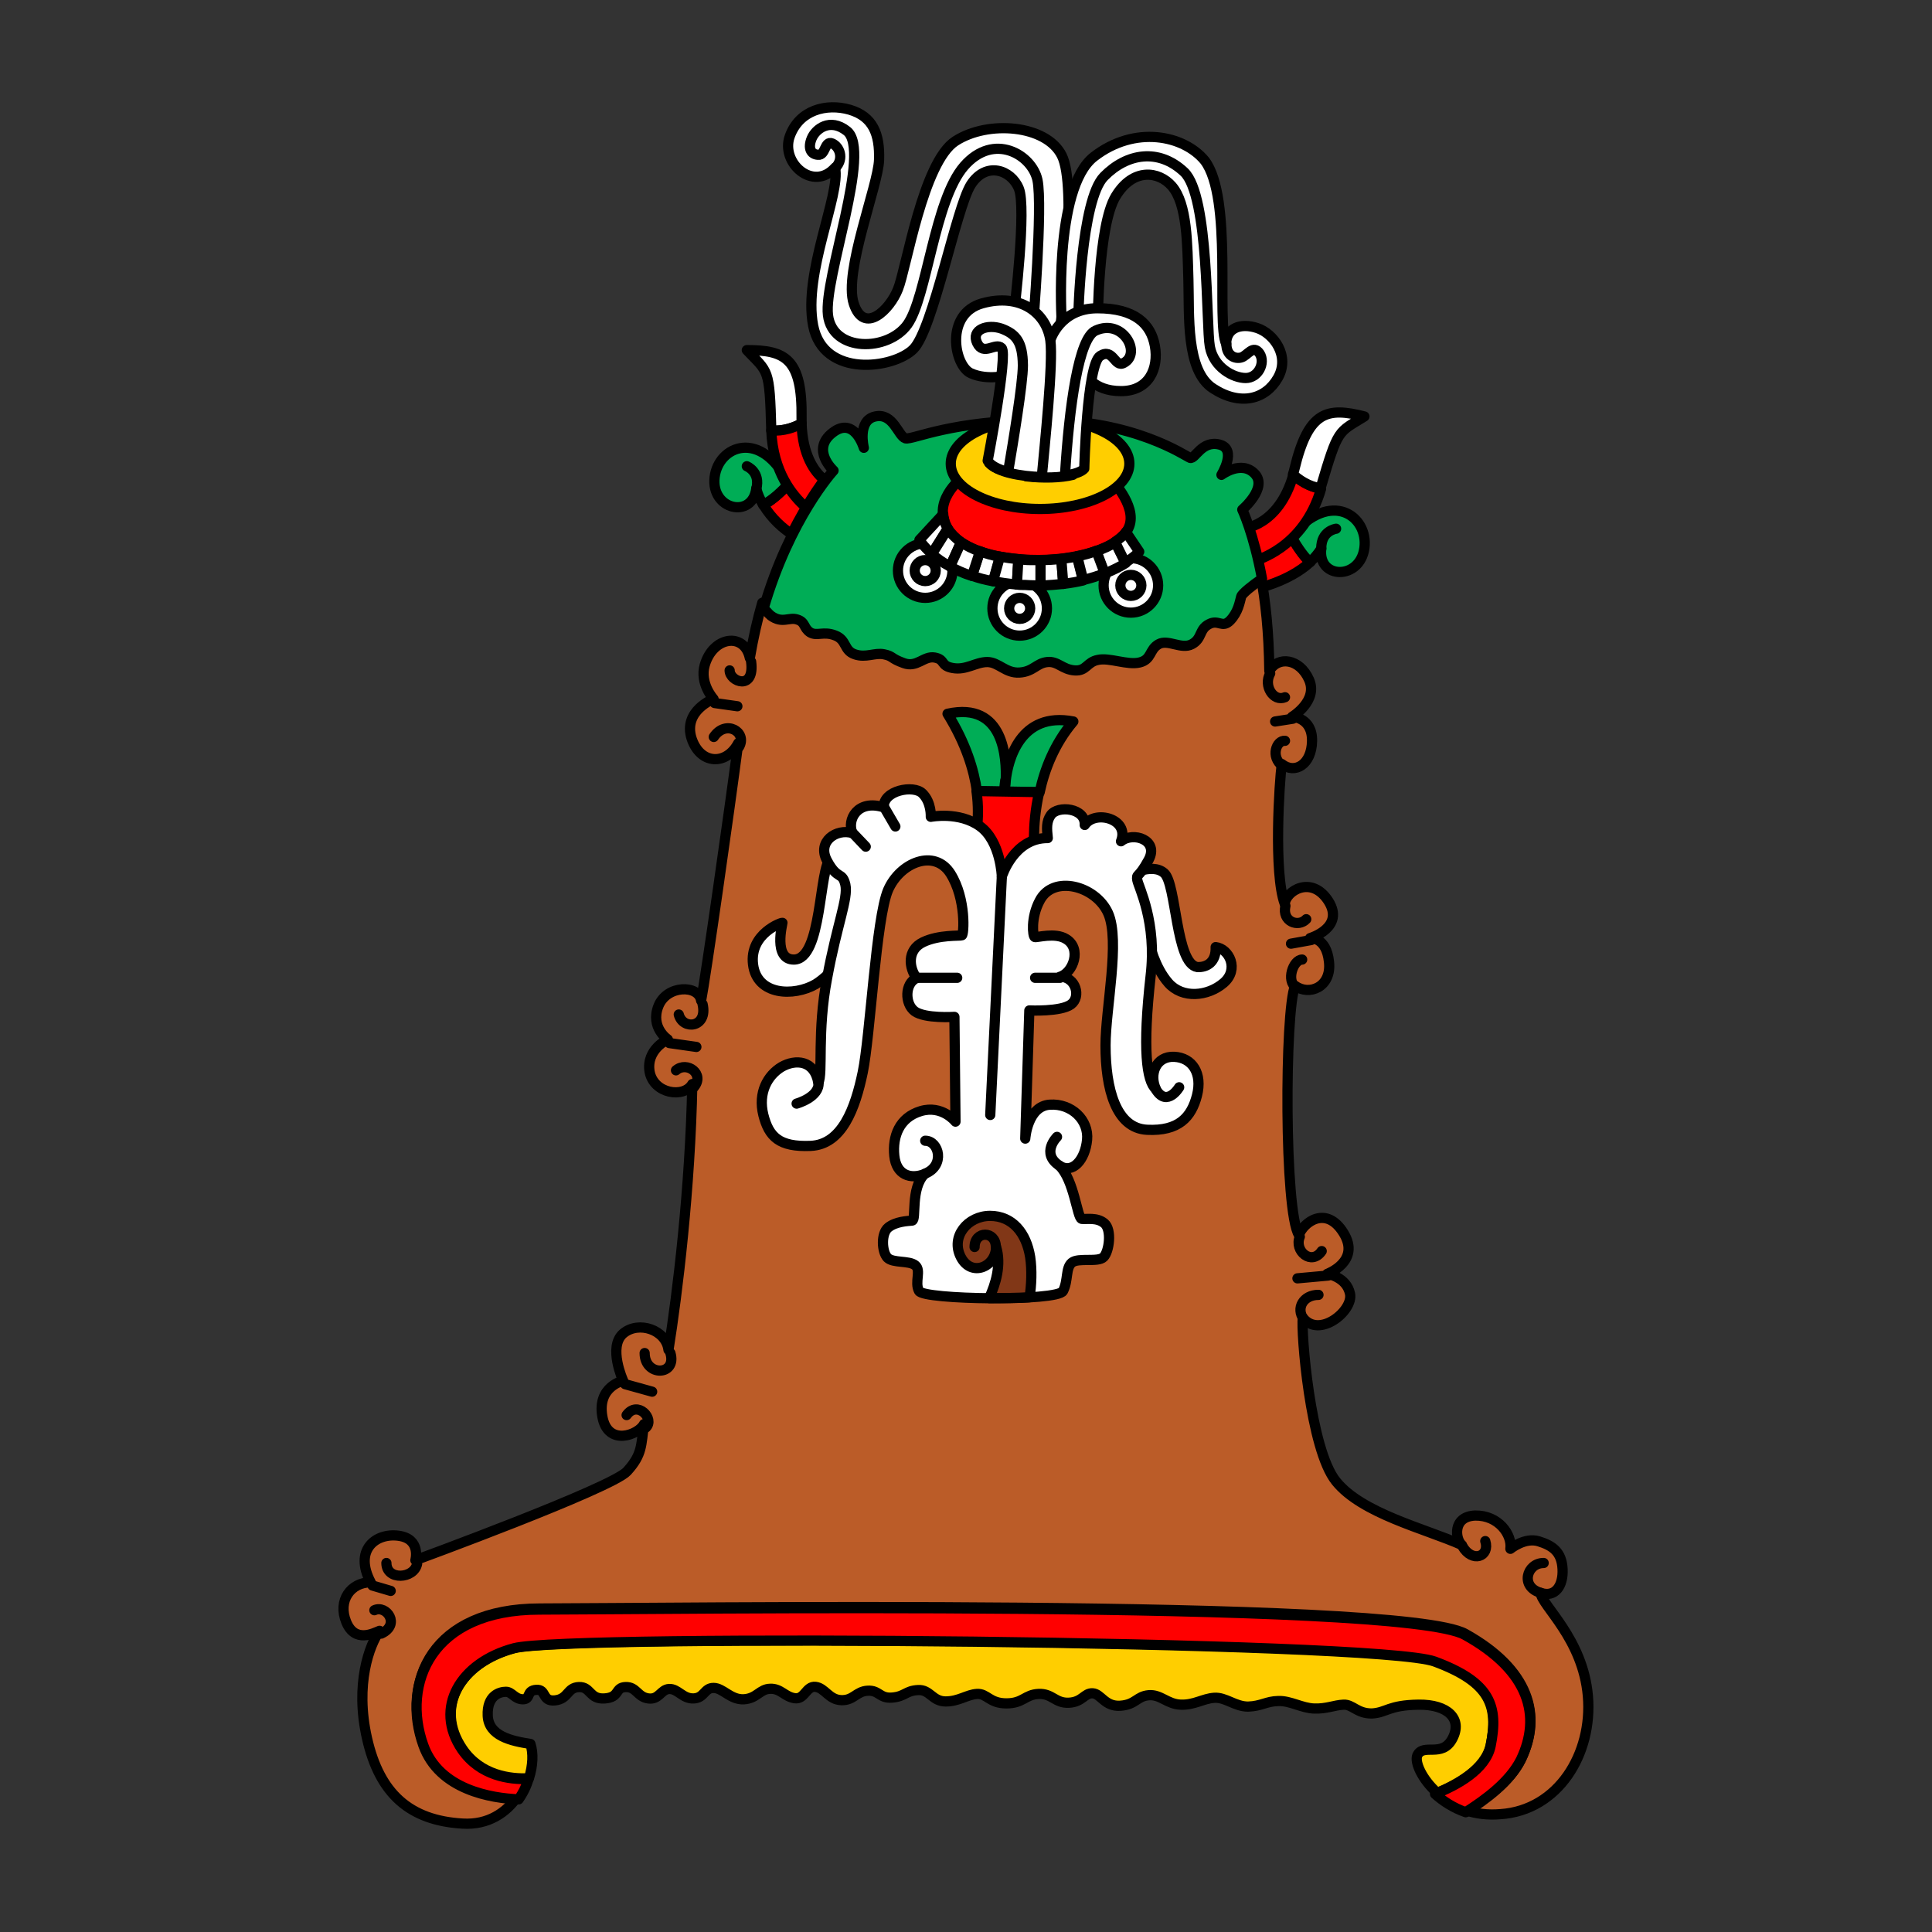 <svg version="1.1" id="Calque_1" xmlns="http://www.w3.org/2000/svg" x="0" y="0" viewBox="0 0 900 900" style="enable-background:new 0 0 900 900" xml:space="preserve"><rect x="0" y="0" width="900" height="900" fill="#333333" stroke="none"/><style>.st0,.st1,.st2,.st3,.st6{fill:red;stroke:#000;stroke-width:4.755;stroke-linecap:round;stroke-linejoin:round;stroke-miterlimit:10}.st1,.st2,.st3,.st6{fill:#00ad56}.st2,.st3,.st6{fill:none}.st3,.st6{fill:#fff}.st6{fill:#ffce00}</style><g id="XMLID_69_"><g id="XMLID_97_"><g id="XMLID_103_"><path id="XMLID_106_" class="st0" d="M601.4 249.6c-.9 1.1-1.8 2.1-2.6 3.3-20.3-6.7-20.6 10.4-20.6 10.4l5.5 11.3s16.6-3.3 26.8-12.9c-3.8-3.3-6.9-8.2-9.1-12.1z"/></g><path id="XMLID_143_" class="st1" d="M601.4 249.6c2.1 3.9 5.3 9 8.8 12.3 2.1-1.9 3.9-4.1 5.3-6.3-1.8 14.3 18.1 14.8 20.1-.4 1.9-14.6-15.3-27.6-34.2-5.6z"/><path id="XMLID_104_" class="st2" d="M622.4 246.3s-7 .9-6.9 9.2"/><g id="XMLID_27_"><path id="XMLID_101_" class="st0" d="m578.6 246.3 5.6 15s23.1-5.5 31.2-33.6c-5.6-.9-10-4.1-12.9-6.5-7 24.4-23.9 25.1-23.9 25.1z"/><path id="XMLID_142_" class="st3" d="M635.6 194c-17.4-4.4-26.1-2.6-32.6 24.5-.2.9-.4 1.6-.7 2.5 2.8 2.5 7.2 5.6 12.9 6.5v-.2c8.3-28.2 8.1-25.6 20.4-33.3z"/></g></g><g id="XMLID_88_"><path id="XMLID_150_" d="M739.7 790.1c-2.3-26.9-21.7-42.3-22-48.1 6.7 2.3 10.6-3.2 10.2-11.1s-4.6-10.9-11.1-12.9-13.2 3.5-13.2 3.5c.9-6.7-5.6-15.7-16.4-15.5-10.7.4-9.3 11.1-6.2 13.7-17.4-7.7-46.5-14.6-58.6-29.6-12.2-15-16.4-70.1-15.5-76.3 7.6 9.9 23.6-3.2 22-11.1-1.6-7.9-10.6-9.3-10.6-9.3s15.7-5.8 7.6-19-18.8-4.9-20.8.9c-6.9-10.6-6.7-104.4-1.8-116.1 6.5 4.8 17.1.7 15.8-11.1-1.2-11.8-8.8-11.1-8.8-11.1s16.4-4.9 8.5-17.3c-7.9-12.2-19.9-4.6-20.3 1.4-5.3-14.4-2.5-57.2-1.4-65.2 6 4.8 13.9.4 14.1-10.7.2-11.1-9.3-11.3-9.3-11.3s12.3-7.4 7.9-17.3-14.4-11.1-18.5-4.1c-.2-18-1.8-32.9-4.1-44.7-4.2 3-9.2 6.9-9.7 8.3-.7 2.6-1.4 7.4-5.1 11.1-3.7 3.9-5.5-.7-10 1.8-4.6 2.5-3 6.7-7.9 9.3-4.9 2.6-11.1-2.3-15.5 0-4.4 2.5-3.2 7-8.8 8.5-5.6 1.4-14.1-2.3-19.4-1.2-5.3 1.2-5.3 5.3-10.9 4.9-5.6-.4-7.7-4.4-12.7-3.9-4.9.5-6.3 4.8-13 4.9-6.5.4-9.7-4.9-15-4.9s-10 3.9-16 2.8c-6.2-1.1-3.3-4.1-8.5-4.9-5.1-.9-8.3 4.9-14.4 2.6-6.2-2.3-4.8-3.2-9.2-4.1-4.4-.9-8.3 1.8-13.6 0-5.3-1.8-3.5-6.7-9.2-8.8-5.6-2.1-8.5.5-11.6-1.4-3.2-1.9-2.1-4.8-6-6-3.9-1.2-7 2.1-12.3-1.8-1.4-1.1-2.5-2.5-3.3-4.2-2.3 7.9-4.2 16.4-5.8 25.7-2.5-12-17.1-10.2-21 3.3-2.5 8.6 4.1 15.8 4.1 15.8s-14.4 5.5-10.2 18.5c4.1 12.2 16.2 12.5 21.7 2.1-4.1 31.5-15.3 109.9-17.3 119.9-1.1-7.4-16-7.4-19.9 2.6-3.9 10 4.4 15.5 4.4 15.5s-10.2 4.6-8.5 15c1.9 10.4 16 12.5 19.9 5.8-.9 48.4-7 98.4-11.1 123.8-1.1-9.3-13.9-13.7-21.1-7.6-7.2 6.2 0 22 0 22s-12.2 2.6-9.7 16.7 16.9 8.5 19.4 3.5c-1.4 9.9-.7 14.1-7.9 22s-98.6 41.4-98.6 41.4 2.8-10-7.9-11.4c-10.7-1.4-20.8 6.7-12.9 21.7-9.3 0-15.5 8.5-11.4 18.5s12.9 5.1 15.5 4.1c-4.6 6.5-11.6 24.7-5.8 50.2 5.8 25.5 19.7 38.2 44.6 39.6 11.8.7 20.3-5.1 25.5-12.7-12.2.4-36.5-3.5-43.8-24.3-10.2-28.7 3.5-63.2 54.2-63.2s401.2-4.9 431.1 11.8c29.9 16.7 35.7 37.9 26.1 58.1-5.1 10.7-16.4 18.8-25.9 24.1 4.8 1.6 10.2 2.3 16.2 1.8 26.9-1.8 43-28.1 40.7-55z" style="fill:#bb5c28;stroke:#000;stroke-width:4.755;stroke-linecap:round;stroke-linejoin:round;stroke-miterlimit:10"/><path id="XMLID_90_" class="st1" d="M359.1 286.8c5.3 3.9 8.5.5 12.3 1.8 3.9 1.2 2.8 3.9 6 6 3.2 1.9 6.2-.7 11.6 1.4 5.6 2.1 3.9 7 9.2 8.8 5.3 1.8 9.2-.9 13.6 0s3 1.9 9.2 4.1c6.2 2.3 9.3-3.5 14.4-2.6s2.5 3.9 8.5 4.9c6.2 1.1 10.7-2.8 16-2.8 5.3 0 8.5 5.3 15 4.9 6.5-.4 7.9-4.4 13-4.9 4.9-.5 7 3.5 12.7 3.9 5.6.4 5.6-3.9 10.9-4.9 5.3-1.2 13.7 2.6 19.4 1.2s4.4-6 8.8-8.5 10.6 2.6 15.5 0 3.3-6.9 7.9-9.3c4.6-2.5 6.2 2.1 10-1.8 3.7-3.9 4.4-8.5 5.1-11.1.4-1.4 5.3-5.3 9.7-8.3-3.9-21.1-9.2-32.2-9.2-32.2s12-10.2 5.8-16.7-15.5.5-15.5.5 7.4-12-.9-14.1c-8.3-2.1-11.4 7-13.7 6.2-2.3-.9-26.1-17.6-68.7-17.6s-60.4 9.3-63.9 8.5c-3.5-1.1-5.6-12-14.1-10.2-8.5 1.8-5.3 14.6-5.3 14.6s-4.4-15-14.6-7c-10.2 7.9.5 17.6.5 17.6s-20.4 22.2-32.6 64.3c1 .6 2 2.2 3.4 3.3z"/><path id="XMLID_28_" class="st2" d="M339.9 312.3c0 5.3 11.8 9.7 10-4.1"/><path id="XMLID_29_" class="st2" d="M332.5 343.3c5.6-8.3 15.7-2.3 11.8 4.6"/><path id="XMLID_30_" class="st2" d="m332.9 327.5 10.6 1.5"/><path id="XMLID_31_" class="st2" d="M316.2 472.6c1.9 7.4 13.6 6.2 11.1-4.8"/><path id="XMLID_32_" class="st2" d="M323.2 506.5c5.3-6.2-3.2-12.3-8.3-7.9"/><path id="XMLID_33_" class="st2" d="m311.8 485.9 12.6 1.8"/><path id="XMLID_34_" class="st2" d="M291.9 659.2c5.1-7 13.2 1.8 9 5.8"/><path id="XMLID_35_" class="st2" d="M312.3 630.3c3.2 10.7-12 11.1-12 0"/><path id="XMLID_36_" class="st2" d="m303.8 648.3-12.6-3.5"/><path id="XMLID_37_" class="st2" d="M180 728.1c0 8.3 12.9 7.4 14.3.4"/><path id="XMLID_38_" class="st2" d="M174.4 750.1c5.6-2.6 12.3 6.7 3.2 10.9"/><path id="XMLID_39_" class="st2" d="m173.5 738.6 8.5 2.5"/><path id="XMLID_40_" class="st2" d="M719.1 728.1c-7.9 0-11.1 11.1-1.4 13.9"/><path id="XMLID_41_" class="st2" d="M681.2 720.2c4.6 8.1 13 4.9 10.7-2.3"/><path id="XMLID_60_" class="st2" d="M607.3 614.5c-3.7-5.1-.2-11.3 6.9-11.3"/><path id="XMLID_61_" class="st2" d="m618.7 594.2-14.3 1.3"/><path id="XMLID_62_" class="st2" d="M605.5 576.1c-2.8 6.7 5.5 13.6 10.2 6.7"/><path id="XMLID_63_" class="st2" d="M608.5 428.2c-3.7 3.9-11.4 1.2-9.7-6.2"/><path id="XMLID_64_" class="st2" d="M606.6 447c-4.2 0-7.6 10-2.8 13"/><path id="XMLID_65_" class="st2" d="m610.8 437.9-9.4 1.7"/><path id="XMLID_66_" class="st2" d="M598.6 324.8c-5.3 2.3-10.2-5.3-6.9-11.1"/><path id="XMLID_67_" class="st2" d="M598.6 345.1c-3.9-.4-7 7.4-1.1 11.8"/><path id="XMLID_68_" class="st2" d="m602.3 334.8-8.3 1.3"/><path id="XMLID_80_" class="st0" d="M450.3 220.7s-13.9 9.5-10.6 21.3c3.2 11.8 19 18 40.2 18.8s42.3-5.6 46.1-15.5c3.9-10-9.3-23.1-9.3-23.1l-66.4-1.5z"/><g id="XMLID_124_"><path id="XMLID_114_" class="st3" d="M387.1 399.5c-5.8 4.9-3.9 47.5-17.3 47.5-9.7 0-5.3-16.7-5.3-17.1 0-.4-15.5 4.9-13.7 19.4s19 15 29.1 9.2c7.9-4.8 18.5-18.8 18.5-18.8l4.9-29.1s-10.2-16.2-16.2-11.1z"/><path id="XMLID_117_" class="st2" d="m503.7 393 1.9-8"/><path id="XMLID_116_" class="st2" d="m522.6 392.6-5.5 8.5"/><path id="XMLID_111_" class="st3" d="M542.3 406.7c5.8 4.9 5.3 42.4 15.5 43.8 4.4.2 8.8-2.3 8.5-9.3 6.3.7 11.1 10.4 3.7 16.7-7.4 6.3-19.2 7.4-25.7 0s-8.8-18.3-8.8-18.3l-10-31.5c-.5 0 11-6.5 16.8-1.4z"/><g id="XMLID_105_"><path id="XMLID_144_" class="st1" d="M500 336.1c-24.8-4.8-30.5 18.1-31.5 27.6-.2 2.5-.4 4.1-.4 4.1s0-1.6.4-4.1c.5-10.4-.7-37-27.1-31.2 8.6 13.9 12.3 26.2 13.7 36.1l29.2.5c2.3-10.7 6.9-22.6 15.7-33z"/><path id="XMLID_145_" class="st2" d="M468.3 363.6c-.4 2.5-.4 4.1-.4 4.1s.4-1.7.4-4.1z"/><path id="XMLID_146_" class="st0" d="M454.9 368.5c1.9 14.1-.9 22.7-.9 22.7l8.1 28 19.9-20.8s-1.6-13.2 2.1-29.4l-29.2-.5z"/></g><g id="XMLID_120_"><path id="XMLID_109_" class="st3" d="M466.7 408.3s-.5-16.4-10.2-23.4-22.9-4.4-22.9-4.4.4-6.7-3.9-10.9c-4.1-4.1-18.5-1.4-18 6.5-12.3-3.9-17.3 5.8-14.6 12-7.4-2.3-16.7 3.9-11.8 12.9 4.9 9.2 7 4.8 8.5 11.1 1.4 6.5-3.9 18.5-8.5 43.5-4.8 25-1.8 44.6-4.1 48.8-1.8-10.6-10.6-11.1-17.1-7.4-6.5 3.9-11.1 12-8.5 22.4 2.6 10.2 7.4 15 22 14.4s20.8-17.4 24.3-34.3 6.2-71.8 11.8-84.9c5.6-12.9 21.7-19.4 29.1-7.6s6.2 28.5 5.3 28.7c-.9.4-10.6-.4-18.1 3.2-7.7 3.7-6.5 12.2-3 16.7-5.6 2.5-5.6 12-.9 15.5 4.8 3.5 18.5 2.6 18.5 2.6l.5 48.8s-6.2-7.9-16.2-4.9-13.2 11.8-12.3 20.8c.9 9 7.6 11.1 14.1 8.5-6.7 6.7-3.7 21.5-5.8 21.7-2.1.2-7.6.4-11.1 3.2-3.5 2.8-3 11.4-.4 14.1 2.6 2.6 10 1.2 12.9 3.5 3 2.3-.4 7.9 1.8 12 2.1 4.1 64.6 4.9 67.1 0s1.1-10.7 4.1-13.2 12.2 0 14.8-2.6c2.6-2.6 3.9-12.7.4-15.7s-8.5-1.8-10.6-2.1c-2.1-.4-3.5-18.1-10.4-24.8 6.2 4.1 12-2.8 12.9-12 .9-9.2-7.2-17.1-17.4-16.4-10.4.7-11.4 15.8-11.4 15.8l1.9-59.7s14.6.7 19.4-2.8c4.8-3.5 2.3-12.9-5.1-12.9 6.2-1.9 10.2-13.2 2.8-17.6-5.1-3.2-13.7-.5-14.6-.9-.9-.4-1.9-9 2.3-16.9 6.3-12.3 26.2-7 31.9 5.8S515 469.8 515 487c0 20.1 4.8 38.6 19.4 39.3 14.6.7 20.6-5.8 23.2-16 2.6-10.2-2.1-17.6-10.6-18-8.5-.4-11.8 8.1-8.5 15.1-4.4-3.7-6.3-18.7-2.5-52.7 3-25.2-5.6-41.4-6.2-44.7-.5-3.3.4-.4 5.3-9.5 4.9-9.2-7.2-13.2-12.9-8.6 4.1-10.4-12-14.8-16.9-7.6.5-7.9-12.5-9.3-15.8-4.6-2.1 3-1.9 6.2-1.4 10.7-15.9-.1-21.4 17.9-21.4 17.9"/><path id="XMLID_110_" class="st2" d="M371.1 514.1s10.9-3 10.2-10"/><path id="XMLID_112_" class="st2" d="m417.1 385-5.3-9.1"/><path id="XMLID_107_" class="st2" d="m397.2 388 6.1 6.4"/><path id="XMLID_113_" class="st2" d="M427.1 455.5h18.8"/><path id="XMLID_118_" class="st2" d="M549.3 506.5s-5.5 9.2-10.6 1.4"/><path id="XMLID_115_" class="st2" d="M493.8 455.5h-11.6"/><path id="XMLID_121_" class="st2" d="M492.4 529.6s-7.7 7.6 1.1 13.4"/><path id="XMLID_122_" class="st2" d="M431 546.7c9.3-3.7 6.5-15.3 0-15.3"/><path id="XMLID_123_" class="st2" d="m461.3 519.4 5.4-111.1"/><g id="XMLID_127_"><path id="XMLID_129_" d="M479.9 585.6c-1.8-11.3-8.3-19.2-18.7-19.2s-18.5 9.7-13.6 19.2 16.4 4.6 16.4-4.8c2.6 8.3-.2 17.4-3.2 23.9 6.5 0 13.2 0 18.8-.4.9-5.5 1.2-12.7.3-18.7z" style="fill:#813717;stroke:#000;stroke-width:4.755;stroke-linecap:round;stroke-linejoin:round;stroke-miterlimit:10"/></g><path id="XMLID_126_" class="st2" d="M454 580.9c0-7.7 9.9-7.6 9.9 0"/></g></g><g id="XMLID_147_"><path id="XMLID_148_" class="st6" d="M694.4 813c3.9-18.5.4-29.6-26.1-39.3s-403.6-12.7-428.8-6-37.3 27.6-24.1 47c8.5 12.5 22.4 14.1 31 13.7 1.9-6 2.1-11.8.7-16-9-1.4-19.5-3.7-19.9-13.2-.4-9.5 5.6-11.1 8.5-11.1 2.8 0 4.1 3.5 7.9 3.5s1.4-4.1 6.2-4.4c4.9-.4 2.5 5.6 8.8 4.9 6.3-.7 5.5-6 11.1-6.2 5.6-.2 4.8 5.8 12 5.3s4.6-5.1 9.7-5.3c5.1-.2 5.5 4.6 10.6 5.3 5.1.7 5.8-4.2 9.7-4.4 4.1-.2 6.3 4.6 11.4 4.4 5.1-.2 4.9-4.9 9.3-4.9s7.9 5.6 14.1 5.3c6.2-.4 7.4-4.8 12.3-4.9 4.9-.2 6.7 3.7 11.4 4.4s5.3-5.8 9.7-5.3 6.2 6 12 6.2c5.8.2 6.9-4.1 12.3-4.4s5.5 3.7 11.4 3.2c6-.5 6.3-3.2 12-3.5 5.6-.4 6.7 5.3 12.9 5.3s9.9-3.2 14.6-3.5 5.8 4.4 13.7 4.4c7.9 0 8.6-4.1 15-4.4s7.7 4.4 14.1 4.1 7.2-4.6 11.1-4.4c3.9.2 5.6 6.3 12.9 5.8 7.2-.5 7.6-4.4 13.2-4.9s8.6 4.2 15 4.4c6.3.2 10.2-2.8 15.5-3.2s9.7 4.1 15.8 4.1c6.2-.2 8.5-2.5 14.1-2.6 5.6-.2 10.9 3.3 16.7 3.5 5.8.2 9.3-1.6 13.7-1.8 4.2-.2 6.3 4.2 13.2 4.1 6.9-.4 7.7-3.9 21.7-4.1 13.7-.2 20.6 6.7 15.8 15.8-4.8 9.2-13.7 1.9-16.4 7.9-1.2 3.2 2.1 10.9 9.3 17.4 9.3-3.9 22.5-11.1 24.9-22.2z"/><path id="XMLID_149_" class="st0" d="M708.5 819.7c9.7-20.3 4.1-41.4-26.1-58.1-30.1-16.7-380.4-11.8-431.1-11.8S187 784.5 197.2 813c7.4 20.8 31.7 24.7 44.4 25.2 2.1-3 3.7-6.3 4.6-9.5-8.8.4-22.5-1.4-31-13.7-13.2-19.4-.9-40.5 24.3-47.2s402.6-3.5 428.8 6.2c26.2 9.7 29.8 20.8 26.1 39.3-2.3 11.1-15.7 18.3-25.9 22.4 3.7 3.3 8.5 6.5 14.3 8.5 9.2-5.9 20.4-14 25.7-24.5z"/></g><g id="XMLID_82_"><g id="XMLID_78_"><circle id="XMLID_91_" class="st3" cx="431" cy="265.8" r="12.7"/><circle id="XMLID_92_" class="st3" cx="431" cy="265.8" r="4.9"/><circle id="XMLID_94_" class="st3" cx="475" cy="283.4" r="12.7"/><circle id="XMLID_93_" class="st3" cx="475" cy="283.4" r="4.9"/><circle id="XMLID_96_" class="st3" cx="526.8" cy="272.7" r="12.7"/><circle id="XMLID_95_" class="st3" cx="526.8" cy="272.7" r="4.9"/></g><g id="XMLID_81_"><path id="XMLID_119_" class="st3" d="m456.5 256.8-3.7 11.4c3 1.1 6.2 1.9 9.9 2.6l3.2-11.4c-3.4-.6-6.6-1.5-9.4-2.6z"/><path id="XMLID_132_" class="st3" d="m465.8 259.3-3.2 11.4c3.3.7 7 1.2 11.1 1.6l.7-11.8c-2.9-.3-5.9-.7-8.6-1.2z"/><path id="XMLID_133_" class="st3" d="M439.8 242c-.2-.9-.4-1.6-.4-2.5l-11.1 12s1.6 2.8 5.8 6.5l7.4-11.8c-.8-1.3-1.4-2.7-1.7-4.2z"/><path id="XMLID_134_" class="st3" d="M479.9 260.9c-1.8 0-3.7-.2-5.5-.4l-.7 11.8c1.2.2 2.5.2 3.9.2 2.5.2 4.9.2 7.2.2v-11.8h-4.9z"/><path id="XMLID_135_" class="st3" d="m441.5 246.3-7.4 11.8c2.1 1.8 4.9 3.9 8.5 5.8l5.1-11.3c-2.6-1.9-4.7-4-6.2-6.3z"/><path id="XMLID_136_" class="st3" d="m447.7 252.6-5.1 11.3c2.8 1.6 6.3 3.2 10.2 4.4l3.7-11.4c-3.3-1.1-6.3-2.7-8.8-4.3z"/><path id="XMLID_137_" class="st3" d="m510.6 256.8 3.9 10.4c4.1-1.6 7.4-3.3 9.9-4.9l-4.8-9.7c-2.5 1.6-5.5 3-9 4.2z"/><path id="XMLID_138_" class="st3" d="m530.7 257-6.2-9.2c-1.2 1.8-3 3.2-5.1 4.6l4.8 9.7c4.5-2.8 6.5-5.1 6.5-5.1z"/><path id="XMLID_139_" class="st3" d="M484.7 260.9v11.8c3.9 0 7.4-.4 10.6-.7l-.9-11.6c-3.2.3-6.4.5-9.7.5z"/><path id="XMLID_140_" class="st3" d="m494.4 260.4.9 11.6c3.3-.4 6.3-.9 9.2-1.6l-2.8-11.1c-2.4.4-4.9.7-7.3 1.1z"/><path id="XMLID_141_" class="st3" d="m501.8 259.1 2.8 11.1c3.7-.9 7-1.9 10-3.2l-3.9-10.4c-2.8 1.1-5.8 2-8.9 2.5z"/></g></g><g id="XMLID_75_"><path id="XMLID_74_" class="st3" d="M472.5 144.7s5.8-48.1 2.1-56.9C471 79 459.3 75.1 452.3 86c-6.9 10.9-17.6 67.4-26.8 76.6-9.2 9.2-41.9 13.7-46.7-10.9s12.9-61.1 10.2-73.6c-10.2 11.4-25.5-2.3-21.1-14.6S385 48 395.8 51.1c10.9 3.2 14.1 11.4 13.7 23.4s-16.6 52.1-11.8 66.9c4.8 14.8 16.9 2.8 20.6-6.7 3.9-9.5 11.6-59.2 26.8-69s42.3-7.6 49.5 6.7c7.4 14.4-.4 77.7-.4 77.7V166l-16.7 3.9-5-25.2z"/><path id="XMLID_77_" class="st2" d="M481.2 152.4s4.6-56.4 2.1-68.5c-2.5-11.8-20.3-22.5-34.2-6.5-13.9 16-17.3 61.1-26.4 73.8-9.2 12.7-34.9 12.9-37-4.4-2.1-17.3 20.6-76.6 8.8-85.8-7.9-6.2-14.6-.9-16.4 3.5s-.5 7.4 3 7.6c3.5.4 3-6.7 6.5-5.3 3.5 1.4 5.6 7 1.8 11.1"/><path id="XMLID_76_" class="st3" d="M494.6 150.1s-4.1-62.3 15-77.1 41.9-10 51.6 1.8c13.2 17.3 5.3 75.7 10 85.4 0-7.4 6.7-9.9 14.4-7.4s15.5 13 9.7 23.2c-5.8 10.2-17.6 13.2-30.3 4.9-12.7-8.3-10.9-34-11.4-50.7-.5-16.7-.5-35.2-7.7-43.5-6-6.9-18-8.8-26.2 4.8s-8.3 58.6-8.3 58.6l-13.7 13.2-3.1-13.2z"/><path id="XMLID_79_" class="st2" d="M502.3 148.2c0-.9 1.2-55.1 12-66 10.7-10.9 25.5-13.2 37.3-2.1s10.2 71.7 12 81.4c1.8 9.7 10.9 14.6 16.7 14.6s9.3-7 6.5-11.4c-3-4.4-5.6.9-8.5 1.8-3 .9-7-.9-7-6.2"/><g id="XMLID_73_"><ellipse id="XMLID_20_" class="st6" cx="484.5" cy="216" rx="41.6" ry="21.1"/><g id="XMLID_72_"><g id="XMLID_70_"><path id="XMLID_83_" class="st3" d="M522.2 182.2c13.2 0 17.6-10.7 15.8-21-1.8-10.2-9.2-17.6-26.8-17.6s-22 15.1-22 15.1l-12.9 56 1.8 7.2c7.7.9 16.2.7 21.7-.7 1.8-12.2 5.6-47.4 5.6-47.4s3.6 8.4 16.8 8.4z"/></g><g id="XMLID_71_"><path id="XMLID_84_" class="st3" d="M489.3 158.6c-1.8-12.9-14.1-22.2-31.7-17.3-17.6 4.9-13.2 29.1-5.3 32.6 7.9 3.5 17.1.9 17.1.9l-8.6 40.9c3.7 4.1 14.4 6.3 24.5 6.5 1.3-14.3 5.4-53.2 4-63.6z"/></g><g id="XMLID_85_"><path id="XMLID_87_" class="st3" d="M466.6 153.1c-6.7-2.3-14.4.5-11.4 6.7s8.5-.5 11.4 2.3c3 3-6.5 52.5-6.5 52.5 1.4 2.3 4.9 4.1 9.5 5.3 2.3-13.6 6.9-41.2 6.9-49.7-.1-11.1-3.3-14.6-9.9-17.1z"/><path id="XMLID_89_" class="st3" d="M512.5 165.8c6.2-3.9 6.7 5.8 11.1 3.2 8.3-4.4-.5-20.8-13.2-15-7.9 3.3-12.3 34.9-14.3 67.6 4.4-.7 7.7-1.8 9-3.3 0 0 1.2-48.6 7.4-52.5z"/></g></g></g></g><g id="XMLID_86_"><path id="XMLID_99_" class="st0" d="M369.2 229.2c-.5-1.4-1.2-2.6-1.8-3.9-3 3.3-7.4 7.6-11.8 9.9 3.9 6.5 9.3 11.1 13.2 13.6 3.7-7.6 7.4-13.7 10.6-18.5-2.7-.9-5.8-1.3-10.2-1.1z"/><path id="XMLID_131_" class="st1" d="M367.4 225.3c-12.9-25.9-32.8-17.6-34.5-3-1.8 15.3 17.6 19.5 19.4 5.3.7 2.8 1.9 5.3 3.2 7.6 4.5-2.3 8.9-6.5 11.9-9.9z"/></g><path id="XMLID_100_" class="st2" d="M347.9 217.2s6.5 2.6 4.4 10.6"/><g id="XMLID_98_"><path id="XMLID_102_" class="st3" d="M373.4 197.3v-2.5c.4-27.8-7.6-31.7-25.5-31.7 10 10.6 10.6 7.9 11.4 37.3v.2c5.8.4 10.7-1.5 14.1-3.3z"/><path id="XMLID_130_" class="st0" d="M373.4 197.3c-3.3 1.8-8.5 3.7-14.1 3.2.7 19.2 9.9 30.5 16.2 35.9 3.2-5.5 6.2-9.7 8.5-12.9-4.8-3.8-10.1-11.6-10.6-26.2z"/></g></g></g></svg>